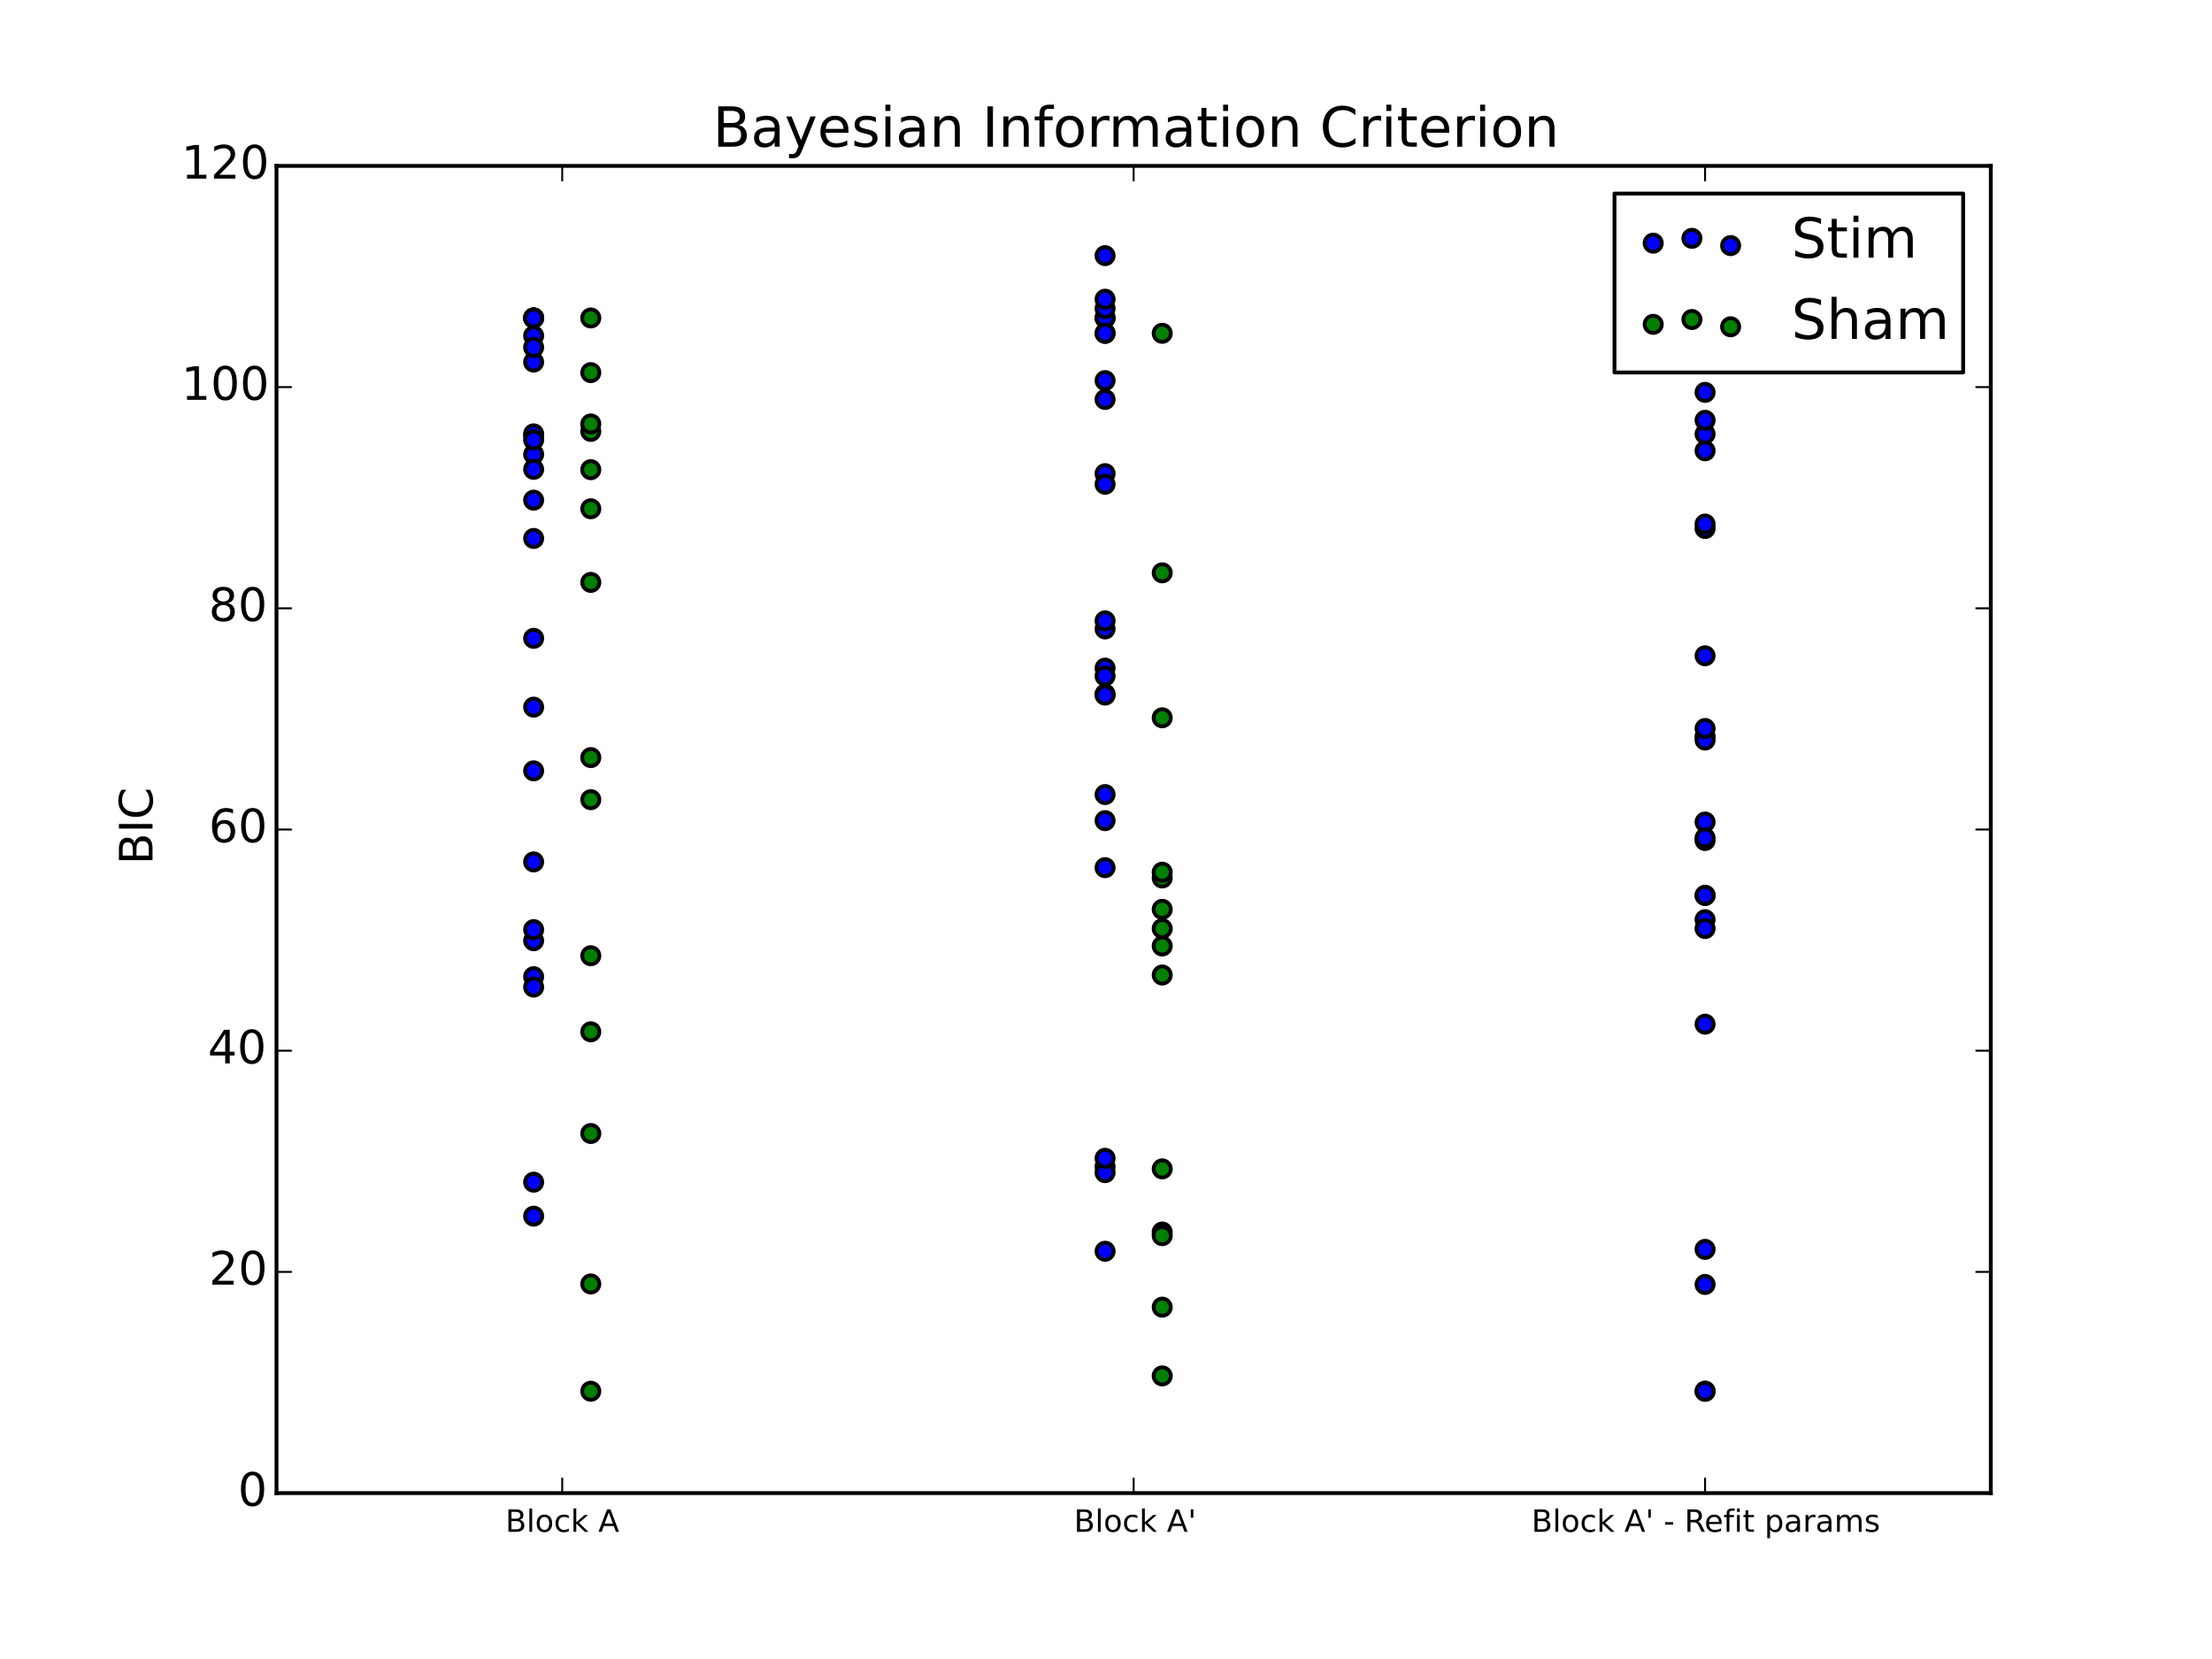 <?xml version="1.0" encoding="utf-8" standalone="no"?>
<!DOCTYPE svg PUBLIC "-//W3C//DTD SVG 1.1//EN"
  "http://www.w3.org/Graphics/SVG/1.1/DTD/svg11.dtd">
<!-- Created with matplotlib (http://matplotlib.org/) -->
<svg height="432pt" version="1.1" viewBox="0 0 576 432" width="576pt" xmlns="http://www.w3.org/2000/svg" xmlns:xlink="http://www.w3.org/1999/xlink">
 <defs>
  <style type="text/css">
*{stroke-linecap:butt;stroke-linejoin:round;}
  </style>
 </defs>
 <g id="figure_1">
  <g id="patch_1">
   <path d="
M0 432
L576 432
L576 0
L0 0
z
" style="fill:#ffffff;"/>
  </g>
  <g id="axes_1">
   <g id="patch_2">
    <path d="
M72 388.8
L518.4 388.8
L518.4 43.2
L72 43.2
z
" style="fill:#ffffff;"/>
   </g>
   <g id="PathCollection_1">
    <defs>
     <path d="
M0 2.236
C0.593 2.236 1.162 2 1.581 1.581
C2 1.162 2.236 0.593 2.236 0
C2.236 -0.593 2 -1.162 1.581 -1.581
C1.162 -2 0.593 -2.236 0 -2.236
C-0.593 -2.236 -1.162 -2 -1.581 -1.581
C-2 -1.162 -2.236 -0.593 -2.236 0
C-2.236 0.593 -2 1.162 -1.581 1.581
C-1.162 2 -0.593 2.236 0 2.236
z
" id="m892ea4c8d5" style="stroke:#000000;"/>
    </defs>
    <g clip-path="url(#p7ff5b81e1d)">
     <use style="fill:#0000ff;stroke:#000000;" x="138.96" xlink:href="#m892ea4c8d5" y="244.959"/>
     <use style="fill:#0000ff;stroke:#000000;" x="138.96" xlink:href="#m892ea4c8d5" y="307.834"/>
     <use style="fill:#0000ff;stroke:#000000;" x="138.96" xlink:href="#m892ea4c8d5" y="254.328"/>
     <use style="fill:#0000ff;stroke:#000000;" x="138.96" xlink:href="#m892ea4c8d5" y="113.391"/>
     <use style="fill:#0000ff;stroke:#000000;" x="138.96" xlink:href="#m892ea4c8d5" y="257.032"/>
     <use style="fill:#0000ff;stroke:#000000;" x="138.96" xlink:href="#m892ea4c8d5" y="200.725"/>
     <use style="fill:#0000ff;stroke:#000000;" x="138.96" xlink:href="#m892ea4c8d5" y="112.977"/>
     <use style="fill:#0000ff;stroke:#000000;" x="138.96" xlink:href="#m892ea4c8d5" y="82.797"/>
     <use style="fill:#0000ff;stroke:#000000;" x="138.96" xlink:href="#m892ea4c8d5" y="82.797"/>
     <use style="fill:#0000ff;stroke:#000000;" x="138.96" xlink:href="#m892ea4c8d5" y="82.797"/>
     <use style="fill:#0000ff;stroke:#000000;" x="138.96" xlink:href="#m892ea4c8d5" y="87.436"/>
     <use style="fill:#0000ff;stroke:#000000;" x="138.96" xlink:href="#m892ea4c8d5" y="94.278"/>
     <use style="fill:#0000ff;stroke:#000000;" x="138.96" xlink:href="#m892ea4c8d5" y="90.444"/>
     <use style="fill:#0000ff;stroke:#000000;" x="138.96" xlink:href="#m892ea4c8d5" y="166.222"/>
     <use style="fill:#0000ff;stroke:#000000;" x="138.96" xlink:href="#m892ea4c8d5" y="118.316"/>
     <use style="fill:#0000ff;stroke:#000000;" x="138.96" xlink:href="#m892ea4c8d5" y="130.24"/>
     <use style="fill:#0000ff;stroke:#000000;" x="138.96" xlink:href="#m892ea4c8d5" y="82.797"/>
     <use style="fill:#0000ff;stroke:#000000;" x="138.96" xlink:href="#m892ea4c8d5" y="242.072"/>
     <use style="fill:#0000ff;stroke:#000000;" x="138.96" xlink:href="#m892ea4c8d5" y="140.208"/>
     <use style="fill:#0000ff;stroke:#000000;" x="138.96" xlink:href="#m892ea4c8d5" y="184.139"/>
     <use style="fill:#0000ff;stroke:#000000;" x="138.96" xlink:href="#m892ea4c8d5" y="316.683"/>
     <use style="fill:#0000ff;stroke:#000000;" x="138.96" xlink:href="#m892ea4c8d5" y="122.217"/>
     <use style="fill:#0000ff;stroke:#000000;" x="138.96" xlink:href="#m892ea4c8d5" y="224.44"/>
     <use style="fill:#0000ff;stroke:#000000;" x="138.96" xlink:href="#m892ea4c8d5" y="114.565"/>
    </g>
   </g>
   <g id="PathCollection_2">
    <defs>
     <path d="
M0 2.236
C0.593 2.236 1.162 2 1.581 1.581
C2 1.162 2.236 0.593 2.236 0
C2.236 -0.593 2 -1.162 1.581 -1.581
C1.162 -2 0.593 -2.236 0 -2.236
C-0.593 -2.236 -1.162 -2 -1.581 -1.581
C-2 -1.162 -2.236 -0.593 -2.236 0
C-2.236 0.593 -2 1.162 -1.581 1.581
C-1.162 2 -0.593 2.236 0 2.236
z
" id="mca55ae7786" style="stroke:#000000;"/>
    </defs>
    <g clip-path="url(#p7ff5b81e1d)">
     <use style="fill:#008000;stroke:#000000;" x="153.84" xlink:href="#mca55ae7786" y="248.865"/>
     <use style="fill:#008000;stroke:#000000;" x="153.84" xlink:href="#mca55ae7786" y="122.302"/>
     <use style="fill:#008000;stroke:#000000;" x="153.84" xlink:href="#mca55ae7786" y="295.163"/>
     <use style="fill:#008000;stroke:#000000;" x="153.84" xlink:href="#mca55ae7786" y="82.797"/>
     <use style="fill:#008000;stroke:#000000;" x="153.84" xlink:href="#mca55ae7786" y="362.274"/>
     <use style="fill:#008000;stroke:#000000;" x="153.84" xlink:href="#mca55ae7786" y="268.683"/>
     <use style="fill:#008000;stroke:#000000;" x="153.84" xlink:href="#mca55ae7786" y="208.236"/>
     <use style="fill:#008000;stroke:#000000;" x="153.84" xlink:href="#mca55ae7786" y="112.336"/>
     <use style="fill:#008000;stroke:#000000;" x="153.84" xlink:href="#mca55ae7786" y="334.337"/>
     <use style="fill:#008000;stroke:#000000;" x="153.84" xlink:href="#mca55ae7786" y="97.027"/>
     <use style="fill:#008000;stroke:#000000;" x="153.84" xlink:href="#mca55ae7786" y="151.652"/>
     <use style="fill:#008000;stroke:#000000;" x="153.84" xlink:href="#mca55ae7786" y="132.482"/>
     <use style="fill:#008000;stroke:#000000;" x="153.84" xlink:href="#mca55ae7786" y="110.392"/>
     <use style="fill:#008000;stroke:#000000;" x="153.84" xlink:href="#mca55ae7786" y="197.275"/>
    </g>
   </g>
   <g id="PathCollection_3">
    <g clip-path="url(#p7ff5b81e1d)">
     <use style="fill:#0000ff;stroke:#000000;" x="287.76" xlink:href="#m892ea4c8d5" y="104.013"/>
     <use style="fill:#0000ff;stroke:#000000;" x="287.76" xlink:href="#m892ea4c8d5" y="213.691"/>
     <use style="fill:#0000ff;stroke:#000000;" x="287.76" xlink:href="#m892ea4c8d5" y="206.905"/>
     <use style="fill:#0000ff;stroke:#000000;" x="287.76" xlink:href="#m892ea4c8d5" y="66.564"/>
     <use style="fill:#0000ff;stroke:#000000;" x="287.76" xlink:href="#m892ea4c8d5" y="173.986"/>
     <use style="fill:#0000ff;stroke:#000000;" x="287.76" xlink:href="#m892ea4c8d5" y="325.825"/>
     <use style="fill:#0000ff;stroke:#000000;" x="287.76" xlink:href="#m892ea4c8d5" y="180.727"/>
     <use style="fill:#0000ff;stroke:#000000;" x="287.76" xlink:href="#m892ea4c8d5" y="82.797"/>
     <use style="fill:#0000ff;stroke:#000000;" x="287.76" xlink:href="#m892ea4c8d5" y="82.797"/>
     <use style="fill:#0000ff;stroke:#000000;" x="287.76" xlink:href="#m892ea4c8d5" y="86.79"/>
     <use style="fill:#0000ff;stroke:#000000;" x="287.76" xlink:href="#m892ea4c8d5" y="99.105"/>
     <use style="fill:#0000ff;stroke:#000000;" x="287.76" xlink:href="#m892ea4c8d5" y="123.335"/>
     <use style="fill:#0000ff;stroke:#000000;" x="287.76" xlink:href="#m892ea4c8d5" y="80.336"/>
     <use style="fill:#0000ff;stroke:#000000;" x="287.76" xlink:href="#m892ea4c8d5" y="180.999"/>
     <use style="fill:#0000ff;stroke:#000000;" x="287.76" xlink:href="#m892ea4c8d5" y="176.031"/>
     <use style="fill:#0000ff;stroke:#000000;" x="287.76" xlink:href="#m892ea4c8d5" y="163.773"/>
     <use style="fill:#0000ff;stroke:#000000;" x="287.76" xlink:href="#m892ea4c8d5" y="86.79"/>
     <use style="fill:#0000ff;stroke:#000000;" x="287.76" xlink:href="#m892ea4c8d5" y="77.919"/>
     <use style="fill:#0000ff;stroke:#000000;" x="287.76" xlink:href="#m892ea4c8d5" y="303.784"/>
     <use style="fill:#0000ff;stroke:#000000;" x="287.76" xlink:href="#m892ea4c8d5" y="305.351"/>
     <use style="fill:#0000ff;stroke:#000000;" x="287.76" xlink:href="#m892ea4c8d5" y="126.102"/>
     <use style="fill:#0000ff;stroke:#000000;" x="287.76" xlink:href="#m892ea4c8d5" y="225.938"/>
     <use style="fill:#0000ff;stroke:#000000;" x="287.76" xlink:href="#m892ea4c8d5" y="301.622"/>
     <use style="fill:#0000ff;stroke:#000000;" x="287.76" xlink:href="#m892ea4c8d5" y="161.668"/>
    </g>
   </g>
   <g id="PathCollection_4">
    <g clip-path="url(#p7ff5b81e1d)">
     <use style="fill:#008000;stroke:#000000;" x="302.64" xlink:href="#mca55ae7786" y="320.815"/>
     <use style="fill:#008000;stroke:#000000;" x="302.64" xlink:href="#mca55ae7786" y="246.329"/>
     <use style="fill:#008000;stroke:#000000;" x="302.64" xlink:href="#mca55ae7786" y="236.788"/>
     <use style="fill:#008000;stroke:#000000;" x="302.64" xlink:href="#mca55ae7786" y="86.79"/>
     <use style="fill:#008000;stroke:#000000;" x="302.64" xlink:href="#mca55ae7786" y="358.282"/>
     <use style="fill:#008000;stroke:#000000;" x="302.64" xlink:href="#mca55ae7786" y="321.76"/>
     <use style="fill:#008000;stroke:#000000;" x="302.64" xlink:href="#mca55ae7786" y="253.89"/>
     <use style="fill:#008000;stroke:#000000;" x="302.64" xlink:href="#mca55ae7786" y="228.625"/>
     <use style="fill:#008000;stroke:#000000;" x="302.64" xlink:href="#mca55ae7786" y="340.381"/>
     <use style="fill:#008000;stroke:#000000;" x="302.64" xlink:href="#mca55ae7786" y="186.911"/>
     <use style="fill:#008000;stroke:#000000;" x="302.64" xlink:href="#mca55ae7786" y="241.812"/>
     <use style="fill:#008000;stroke:#000000;" x="302.64" xlink:href="#mca55ae7786" y="149.165"/>
     <use style="fill:#008000;stroke:#000000;" x="302.64" xlink:href="#mca55ae7786" y="227.123"/>
     <use style="fill:#008000;stroke:#000000;" x="302.64" xlink:href="#mca55ae7786" y="304.375"/>
    </g>
   </g>
   <g id="PathCollection_5">
    <g clip-path="url(#p7ff5b81e1d)">
     <use style="fill:#0000ff;stroke:#000000;" x="444.0" xlink:href="#m892ea4c8d5" y="117.384"/>
     <use style="fill:#0000ff;stroke:#000000;" x="444.0" xlink:href="#m892ea4c8d5" y="233.189"/>
     <use style="fill:#0000ff;stroke:#000000;" x="444.0" xlink:href="#m892ea4c8d5" y="239.485"/>
     <use style="fill:#0000ff;stroke:#000000;" x="444.0" xlink:href="#m892ea4c8d5" y="86.936"/>
     <use style="fill:#0000ff;stroke:#000000;" x="444.0" xlink:href="#m892ea4c8d5" y="214.056"/>
     <use style="fill:#0000ff;stroke:#000000;" x="444.0" xlink:href="#m892ea4c8d5" y="362.274"/>
     <use style="fill:#0000ff;stroke:#000000;" x="444.0" xlink:href="#m892ea4c8d5" y="191.755"/>
     <use style="fill:#0000ff;stroke:#000000;" x="444.0" xlink:href="#m892ea4c8d5" y="113.013"/>
     <use style="fill:#0000ff;stroke:#000000;" x="444.0" xlink:href="#m892ea4c8d5" y="218.865"/>
     <use style="fill:#0000ff;stroke:#000000;" x="444.0" xlink:href="#m892ea4c8d5" y="82.263"/>
     <use style="fill:#0000ff;stroke:#000000;" x="444.0" xlink:href="#m892ea4c8d5" y="137.622"/>
     <use style="fill:#0000ff;stroke:#000000;" x="444.0" xlink:href="#m892ea4c8d5" y="136.471"/>
     <use style="fill:#0000ff;stroke:#000000;" x="444.0" xlink:href="#m892ea4c8d5" y="102.174"/>
     <use style="fill:#0000ff;stroke:#000000;" x="444.0" xlink:href="#m892ea4c8d5" y="192.711"/>
     <use style="fill:#0000ff;stroke:#000000;" x="444.0" xlink:href="#m892ea4c8d5" y="218.199"/>
     <use style="fill:#0000ff;stroke:#000000;" x="444.0" xlink:href="#m892ea4c8d5" y="233.133"/>
     <use style="fill:#0000ff;stroke:#000000;" x="444.0" xlink:href="#m892ea4c8d5" y="109.448"/>
     <use style="fill:#0000ff;stroke:#000000;" x="444.0" xlink:href="#m892ea4c8d5" y="189.701"/>
     <use style="fill:#0000ff;stroke:#000000;" x="444.0" xlink:href="#m892ea4c8d5" y="334.475"/>
     <use style="fill:#0000ff;stroke:#000000;" x="444.0" xlink:href="#m892ea4c8d5" y="362.274"/>
     <use style="fill:#0000ff;stroke:#000000;" x="444.0" xlink:href="#m892ea4c8d5" y="241.782"/>
     <use style="fill:#0000ff;stroke:#000000;" x="444.0" xlink:href="#m892ea4c8d5" y="266.691"/>
     <use style="fill:#0000ff;stroke:#000000;" x="444.0" xlink:href="#m892ea4c8d5" y="325.334"/>
     <use style="fill:#0000ff;stroke:#000000;" x="444.0" xlink:href="#m892ea4c8d5" y="170.768"/>
    </g>
   </g>
   <g id="patch_3">
    <path d="
M72 43.2
L518.4 43.2" style="fill:none;stroke:#000000;stroke-linecap:square;stroke-linejoin:miter;"/>
   </g>
   <g id="patch_4">
    <path d="
M518.4 388.8
L518.4 43.2" style="fill:none;stroke:#000000;stroke-linecap:square;stroke-linejoin:miter;"/>
   </g>
   <g id="patch_5">
    <path d="
M72 388.8
L518.4 388.8" style="fill:none;stroke:#000000;stroke-linecap:square;stroke-linejoin:miter;"/>
   </g>
   <g id="patch_6">
    <path d="
M72 388.8
L72 43.2" style="fill:none;stroke:#000000;stroke-linecap:square;stroke-linejoin:miter;"/>
   </g>
   <g id="matplotlib.axis_1">
    <g id="xtick_1">
     <g id="line2d_1">
      <defs>
       <path d="
M0 0
L0 -4" id="m93b0483c22" style="stroke:#000000;stroke-width:0.5;"/>
      </defs>
      <g>
       <use style="stroke:#000000;stroke-width:0.5;" x="146.4" xlink:href="#m93b0483c22" y="388.8"/>
      </g>
     </g>
     <g id="line2d_2">
      <defs>
       <path d="
M0 0
L0 4" id="m741efc42ff" style="stroke:#000000;stroke-width:0.5;"/>
      </defs>
      <g>
       <use style="stroke:#000000;stroke-width:0.5;" x="146.4" xlink:href="#m741efc42ff" y="43.2"/>
      </g>
     </g>
     <g id="text_1">
      <!-- Block A -->
      <defs>
       <path id="BitstreamVeraSans-Roman-20"/>
       <path d="
M30.609 48.391
Q23.391 48.391 19.188 42.75
Q14.984 37.109 14.984 27.297
Q14.984 17.484 19.156 11.844
Q23.344 6.203 30.609 6.203
Q37.797 6.203 41.984 11.859
Q46.188 17.531 46.188 27.297
Q46.188 37.016 41.984 42.703
Q37.797 48.391 30.609 48.391
M30.609 56
Q42.328 56 49.016 48.375
Q55.719 40.766 55.719 27.297
Q55.719 13.875 49.016 6.219
Q42.328 -1.422 30.609 -1.422
Q18.844 -1.422 12.172 6.219
Q5.516 13.875 5.516 27.297
Q5.516 40.766 12.172 48.375
Q18.844 56 30.609 56" id="BitstreamVeraSans-Roman-6f"/>
       <path d="
M9.422 75.984
L18.406 75.984
L18.406 0
L9.422 0
z
" id="BitstreamVeraSans-Roman-6c"/>
       <path d="
M9.078 75.984
L18.109 75.984
L18.109 31.109
L44.922 54.688
L56.391 54.688
L27.391 29.109
L57.625 0
L45.906 0
L18.109 26.703
L18.109 0
L9.078 0
z
" id="BitstreamVeraSans-Roman-6b"/>
       <path d="
M19.672 34.812
L19.672 8.109
L35.5 8.109
Q43.453 8.109 47.281 11.406
Q51.125 14.703 51.125 21.484
Q51.125 28.328 47.281 31.562
Q43.453 34.812 35.5 34.812
z

M19.672 64.797
L19.672 42.828
L34.281 42.828
Q41.5 42.828 45.031 45.531
Q48.578 48.25 48.578 53.812
Q48.578 59.328 45.031 62.062
Q41.5 64.797 34.281 64.797
z

M9.812 72.906
L35.016 72.906
Q46.297 72.906 52.391 68.219
Q58.5 63.531 58.5 54.891
Q58.5 48.188 55.375 44.234
Q52.25 40.281 46.188 39.312
Q53.469 37.75 57.5 32.781
Q61.531 27.828 61.531 20.406
Q61.531 10.641 54.891 5.312
Q48.25 0 35.984 0
L9.812 0
z
" id="BitstreamVeraSans-Roman-42"/>
       <path d="
M34.188 63.188
L20.797 26.906
L47.609 26.906
z

M28.609 72.906
L39.797 72.906
L67.578 0
L57.328 0
L50.688 18.703
L17.828 18.703
L11.188 0
L0.781 0
z
" id="BitstreamVeraSans-Roman-41"/>
       <path d="
M48.781 52.594
L48.781 44.188
Q44.969 46.297 41.141 47.344
Q37.312 48.391 33.406 48.391
Q24.656 48.391 19.812 42.844
Q14.984 37.312 14.984 27.297
Q14.984 17.281 19.812 11.734
Q24.656 6.203 33.406 6.203
Q37.312 6.203 41.141 7.25
Q44.969 8.297 48.781 10.406
L48.781 2.094
Q45.016 0.344 40.984 -0.531
Q36.969 -1.422 32.422 -1.422
Q20.062 -1.422 12.781 6.344
Q5.516 14.109 5.516 27.297
Q5.516 40.672 12.859 48.328
Q20.219 56 33.016 56
Q37.156 56 41.109 55.141
Q45.062 54.297 48.781 52.594" id="BitstreamVeraSans-Roman-63"/>
      </defs>
      <g transform="translate(131.607 398.879)scale(0.08 -0.08)">
       <use xlink:href="#BitstreamVeraSans-Roman-42"/>
       <use x="68.604" xlink:href="#BitstreamVeraSans-Roman-6c"/>
       <use x="96.387" xlink:href="#BitstreamVeraSans-Roman-6f"/>
       <use x="157.568" xlink:href="#BitstreamVeraSans-Roman-63"/>
       <use x="212.549" xlink:href="#BitstreamVeraSans-Roman-6b"/>
       <use x="270.459" xlink:href="#BitstreamVeraSans-Roman-20"/>
       <use x="302.246" xlink:href="#BitstreamVeraSans-Roman-41"/>
      </g>
     </g>
    </g>
    <g id="xtick_2">
     <g id="line2d_3">
      <g>
       <use style="stroke:#000000;stroke-width:0.5;" x="295.2" xlink:href="#m93b0483c22" y="388.8"/>
      </g>
     </g>
     <g id="line2d_4">
      <g>
       <use style="stroke:#000000;stroke-width:0.5;" x="295.2" xlink:href="#m741efc42ff" y="43.2"/>
      </g>
     </g>
     <g id="text_2">
      <!-- Block A' -->
      <defs>
       <path d="
M17.922 72.906
L17.922 45.797
L9.625 45.797
L9.625 72.906
z
" id="BitstreamVeraSans-Roman-27"/>
      </defs>
      <g transform="translate(279.657 398.879)scale(0.08 -0.08)">
       <use xlink:href="#BitstreamVeraSans-Roman-42"/>
       <use x="68.604" xlink:href="#BitstreamVeraSans-Roman-6c"/>
       <use x="96.387" xlink:href="#BitstreamVeraSans-Roman-6f"/>
       <use x="157.568" xlink:href="#BitstreamVeraSans-Roman-63"/>
       <use x="212.549" xlink:href="#BitstreamVeraSans-Roman-6b"/>
       <use x="270.459" xlink:href="#BitstreamVeraSans-Roman-20"/>
       <use x="302.246" xlink:href="#BitstreamVeraSans-Roman-41"/>
       <use x="370.654" xlink:href="#BitstreamVeraSans-Roman-27"/>
      </g>
     </g>
    </g>
    <g id="xtick_3">
     <g id="line2d_5">
      <g>
       <use style="stroke:#000000;stroke-width:0.5;" x="444.0" xlink:href="#m93b0483c22" y="388.8"/>
      </g>
     </g>
     <g id="line2d_6">
      <g>
       <use style="stroke:#000000;stroke-width:0.5;" x="444.0" xlink:href="#m741efc42ff" y="43.2"/>
      </g>
     </g>
     <g id="text_3">
      <!-- Block A' - Refit params -->
      <defs>
       <path d="
M41.109 46.297
Q39.594 47.172 37.812 47.578
Q36.031 48 33.891 48
Q26.266 48 22.188 43.047
Q18.109 38.094 18.109 28.812
L18.109 0
L9.078 0
L9.078 54.688
L18.109 54.688
L18.109 46.188
Q20.953 51.172 25.484 53.578
Q30.031 56 36.531 56
Q37.453 56 38.578 55.875
Q39.703 55.766 41.062 55.516
z
" id="BitstreamVeraSans-Roman-72"/>
       <path d="
M44.391 34.188
Q47.562 33.109 50.562 29.594
Q53.562 26.078 56.594 19.922
L66.609 0
L56 0
L46.688 18.703
Q43.062 26.031 39.672 28.422
Q36.281 30.812 30.422 30.812
L19.672 30.812
L19.672 0
L9.812 0
L9.812 72.906
L32.078 72.906
Q44.578 72.906 50.734 67.672
Q56.891 62.453 56.891 51.906
Q56.891 45.016 53.688 40.469
Q50.484 35.938 44.391 34.188
M19.672 64.797
L19.672 38.922
L32.078 38.922
Q39.203 38.922 42.844 42.219
Q46.484 45.516 46.484 51.906
Q46.484 58.297 42.844 61.547
Q39.203 64.797 32.078 64.797
z
" id="BitstreamVeraSans-Roman-52"/>
       <path d="
M9.422 54.688
L18.406 54.688
L18.406 0
L9.422 0
z

M9.422 75.984
L18.406 75.984
L18.406 64.594
L9.422 64.594
z
" id="BitstreamVeraSans-Roman-69"/>
       <path d="
M4.891 31.391
L31.203 31.391
L31.203 23.391
L4.891 23.391
z
" id="BitstreamVeraSans-Roman-2d"/>
       <path d="
M52 44.188
Q55.375 50.25 60.062 53.125
Q64.75 56 71.094 56
Q79.641 56 84.281 50.016
Q88.922 44.047 88.922 33.016
L88.922 0
L79.891 0
L79.891 32.719
Q79.891 40.578 77.094 44.375
Q74.312 48.188 68.609 48.188
Q61.625 48.188 57.562 43.547
Q53.516 38.922 53.516 30.906
L53.516 0
L44.484 0
L44.484 32.719
Q44.484 40.625 41.703 44.406
Q38.922 48.188 33.109 48.188
Q26.219 48.188 22.156 43.531
Q18.109 38.875 18.109 30.906
L18.109 0
L9.078 0
L9.078 54.688
L18.109 54.688
L18.109 46.188
Q21.188 51.219 25.484 53.609
Q29.781 56 35.688 56
Q41.656 56 45.828 52.969
Q50 49.953 52 44.188" id="BitstreamVeraSans-Roman-6d"/>
       <path d="
M56.203 29.594
L56.203 25.203
L14.891 25.203
Q15.484 15.922 20.484 11.062
Q25.484 6.203 34.422 6.203
Q39.594 6.203 44.453 7.469
Q49.312 8.734 54.109 11.281
L54.109 2.781
Q49.266 0.734 44.188 -0.344
Q39.109 -1.422 33.891 -1.422
Q20.797 -1.422 13.156 6.188
Q5.516 13.812 5.516 26.812
Q5.516 40.234 12.766 48.109
Q20.016 56 32.328 56
Q43.359 56 49.781 48.891
Q56.203 41.797 56.203 29.594
M47.219 32.234
Q47.125 39.594 43.094 43.984
Q39.062 48.391 32.422 48.391
Q24.906 48.391 20.391 44.141
Q15.875 39.891 15.188 32.172
z
" id="BitstreamVeraSans-Roman-65"/>
       <path d="
M18.312 70.219
L18.312 54.688
L36.812 54.688
L36.812 47.703
L18.312 47.703
L18.312 18.016
Q18.312 11.328 20.141 9.422
Q21.969 7.516 27.594 7.516
L36.812 7.516
L36.812 0
L27.594 0
Q17.188 0 13.234 3.875
Q9.281 7.766 9.281 18.016
L9.281 47.703
L2.688 47.703
L2.688 54.688
L9.281 54.688
L9.281 70.219
z
" id="BitstreamVeraSans-Roman-74"/>
       <path d="
M37.109 75.984
L37.109 68.5
L28.516 68.5
Q23.688 68.5 21.797 66.547
Q19.922 64.594 19.922 59.516
L19.922 54.688
L34.719 54.688
L34.719 47.703
L19.922 47.703
L19.922 0
L10.891 0
L10.891 47.703
L2.297 47.703
L2.297 54.688
L10.891 54.688
L10.891 58.5
Q10.891 67.625 15.141 71.797
Q19.391 75.984 28.609 75.984
z
" id="BitstreamVeraSans-Roman-66"/>
       <path d="
M34.281 27.484
Q23.391 27.484 19.188 25
Q14.984 22.516 14.984 16.5
Q14.984 11.719 18.141 8.906
Q21.297 6.109 26.703 6.109
Q34.188 6.109 38.703 11.406
Q43.219 16.703 43.219 25.484
L43.219 27.484
z

M52.203 31.203
L52.203 0
L43.219 0
L43.219 8.297
Q40.141 3.328 35.547 0.953
Q30.953 -1.422 24.312 -1.422
Q15.922 -1.422 10.953 3.297
Q6 8.016 6 15.922
Q6 25.141 12.172 29.828
Q18.359 34.516 30.609 34.516
L43.219 34.516
L43.219 35.406
Q43.219 41.609 39.141 45
Q35.062 48.391 27.688 48.391
Q23 48.391 18.547 47.266
Q14.109 46.141 10.016 43.891
L10.016 52.203
Q14.938 54.109 19.578 55.047
Q24.219 56 28.609 56
Q40.484 56 46.344 49.844
Q52.203 43.703 52.203 31.203" id="BitstreamVeraSans-Roman-61"/>
       <path d="
M44.281 53.078
L44.281 44.578
Q40.484 46.531 36.375 47.5
Q32.281 48.484 27.875 48.484
Q21.188 48.484 17.844 46.438
Q14.5 44.391 14.5 40.281
Q14.5 37.156 16.891 35.375
Q19.281 33.594 26.516 31.984
L29.594 31.297
Q39.156 29.25 43.188 25.516
Q47.219 21.781 47.219 15.094
Q47.219 7.469 41.188 3.016
Q35.156 -1.422 24.609 -1.422
Q20.219 -1.422 15.453 -0.562
Q10.688 0.297 5.422 2
L5.422 11.281
Q10.406 8.688 15.234 7.391
Q20.062 6.109 24.812 6.109
Q31.156 6.109 34.562 8.281
Q37.984 10.453 37.984 14.406
Q37.984 18.062 35.516 20.016
Q33.062 21.969 24.703 23.781
L21.578 24.516
Q13.234 26.266 9.516 29.906
Q5.812 33.547 5.812 39.891
Q5.812 47.609 11.281 51.797
Q16.75 56 26.812 56
Q31.781 56 36.172 55.266
Q40.578 54.547 44.281 53.078" id="BitstreamVeraSans-Roman-73"/>
       <path d="
M18.109 8.203
L18.109 -20.797
L9.078 -20.797
L9.078 54.688
L18.109 54.688
L18.109 46.391
Q20.953 51.266 25.266 53.625
Q29.594 56 35.594 56
Q45.562 56 51.781 48.094
Q58.016 40.188 58.016 27.297
Q58.016 14.406 51.781 6.484
Q45.562 -1.422 35.594 -1.422
Q29.594 -1.422 25.266 0.953
Q20.953 3.328 18.109 8.203
M48.688 27.297
Q48.688 37.203 44.609 42.844
Q40.531 48.484 33.406 48.484
Q26.266 48.484 22.188 42.844
Q18.109 37.203 18.109 27.297
Q18.109 17.391 22.188 11.75
Q26.266 6.109 33.406 6.109
Q40.531 6.109 44.609 11.75
Q48.688 17.391 48.688 27.297" id="BitstreamVeraSans-Roman-70"/>
      </defs>
      <g transform="translate(398.798 398.879)scale(0.08 -0.08)">
       <use xlink:href="#BitstreamVeraSans-Roman-42"/>
       <use x="68.604" xlink:href="#BitstreamVeraSans-Roman-6c"/>
       <use x="96.387" xlink:href="#BitstreamVeraSans-Roman-6f"/>
       <use x="157.568" xlink:href="#BitstreamVeraSans-Roman-63"/>
       <use x="212.549" xlink:href="#BitstreamVeraSans-Roman-6b"/>
       <use x="270.459" xlink:href="#BitstreamVeraSans-Roman-20"/>
       <use x="302.246" xlink:href="#BitstreamVeraSans-Roman-41"/>
       <use x="370.654" xlink:href="#BitstreamVeraSans-Roman-27"/>
       <use x="398.145" xlink:href="#BitstreamVeraSans-Roman-20"/>
       <use x="429.932" xlink:href="#BitstreamVeraSans-Roman-2d"/>
       <use x="466.016" xlink:href="#BitstreamVeraSans-Roman-20"/>
       <use x="497.803" xlink:href="#BitstreamVeraSans-Roman-52"/>
       <use x="562.785" xlink:href="#BitstreamVeraSans-Roman-65"/>
       <use x="624.309" xlink:href="#BitstreamVeraSans-Roman-66"/>
       <use x="659.514" xlink:href="#BitstreamVeraSans-Roman-69"/>
       <use x="687.297" xlink:href="#BitstreamVeraSans-Roman-74"/>
       <use x="726.506" xlink:href="#BitstreamVeraSans-Roman-20"/>
       <use x="758.293" xlink:href="#BitstreamVeraSans-Roman-70"/>
       <use x="821.77" xlink:href="#BitstreamVeraSans-Roman-61"/>
       <use x="883.049" xlink:href="#BitstreamVeraSans-Roman-72"/>
       <use x="924.162" xlink:href="#BitstreamVeraSans-Roman-61"/>
       <use x="985.441" xlink:href="#BitstreamVeraSans-Roman-6d"/>
       <use x="1082.854" xlink:href="#BitstreamVeraSans-Roman-73"/>
      </g>
     </g>
    </g>
   </g>
   <g id="matplotlib.axis_2">
    <g id="ytick_1">
     <g id="line2d_7">
      <defs>
       <path d="
M0 0
L4 0" id="m728421d6d4" style="stroke:#000000;stroke-width:0.5;"/>
      </defs>
      <g>
       <use style="stroke:#000000;stroke-width:0.5;" x="72.0" xlink:href="#m728421d6d4" y="388.8"/>
      </g>
     </g>
     <g id="line2d_8">
      <defs>
       <path d="
M0 0
L-4 0" id="mcb0005524f" style="stroke:#000000;stroke-width:0.5;"/>
      </defs>
      <g>
       <use style="stroke:#000000;stroke-width:0.5;" x="518.4" xlink:href="#mcb0005524f" y="388.8"/>
      </g>
     </g>
     <g id="text_4">
      <!-- 0 -->
      <defs>
       <path d="
M31.781 66.406
Q24.172 66.406 20.328 58.906
Q16.5 51.422 16.5 36.375
Q16.5 21.391 20.328 13.891
Q24.172 6.391 31.781 6.391
Q39.453 6.391 43.281 13.891
Q47.125 21.391 47.125 36.375
Q47.125 51.422 43.281 58.906
Q39.453 66.406 31.781 66.406
M31.781 74.219
Q44.047 74.219 50.516 64.516
Q56.984 54.828 56.984 36.375
Q56.984 17.969 50.516 8.266
Q44.047 -1.422 31.781 -1.422
Q19.531 -1.422 13.062 8.266
Q6.594 17.969 6.594 36.375
Q6.594 54.828 13.062 64.516
Q19.531 74.219 31.781 74.219" id="BitstreamVeraSans-Roman-30"/>
      </defs>
      <g transform="translate(61.953 392.111)scale(0.12 -0.12)">
       <use xlink:href="#BitstreamVeraSans-Roman-30"/>
      </g>
     </g>
    </g>
    <g id="ytick_2">
     <g id="line2d_9">
      <g>
       <use style="stroke:#000000;stroke-width:0.5;" x="72.0" xlink:href="#m728421d6d4" y="331.2"/>
      </g>
     </g>
     <g id="line2d_10">
      <g>
       <use style="stroke:#000000;stroke-width:0.5;" x="518.4" xlink:href="#mcb0005524f" y="331.2"/>
      </g>
     </g>
     <g id="text_5">
      <!-- 20 -->
      <defs>
       <path d="
M19.188 8.297
L53.609 8.297
L53.609 0
L7.328 0
L7.328 8.297
Q12.938 14.109 22.625 23.891
Q32.328 33.688 34.812 36.531
Q39.547 41.844 41.422 45.531
Q43.312 49.219 43.312 52.781
Q43.312 58.594 39.234 62.25
Q35.156 65.922 28.609 65.922
Q23.969 65.922 18.812 64.312
Q13.672 62.703 7.812 59.422
L7.812 69.391
Q13.766 71.781 18.938 73
Q24.125 74.219 28.422 74.219
Q39.75 74.219 46.484 68.547
Q53.219 62.891 53.219 53.422
Q53.219 48.922 51.531 44.891
Q49.859 40.875 45.406 35.406
Q44.188 33.984 37.641 27.219
Q31.109 20.453 19.188 8.297" id="BitstreamVeraSans-Roman-32"/>
      </defs>
      <g transform="translate(54.406 334.511)scale(0.12 -0.12)">
       <use xlink:href="#BitstreamVeraSans-Roman-32"/>
       <use x="63.623" xlink:href="#BitstreamVeraSans-Roman-30"/>
      </g>
     </g>
    </g>
    <g id="ytick_3">
     <g id="line2d_11">
      <g>
       <use style="stroke:#000000;stroke-width:0.5;" x="72.0" xlink:href="#m728421d6d4" y="273.6"/>
      </g>
     </g>
     <g id="line2d_12">
      <g>
       <use style="stroke:#000000;stroke-width:0.5;" x="518.4" xlink:href="#mcb0005524f" y="273.6"/>
      </g>
     </g>
     <g id="text_6">
      <!-- 40 -->
      <defs>
       <path d="
M37.797 64.312
L12.891 25.391
L37.797 25.391
z

M35.203 72.906
L47.609 72.906
L47.609 25.391
L58.016 25.391
L58.016 17.188
L47.609 17.188
L47.609 0
L37.797 0
L37.797 17.188
L4.891 17.188
L4.891 26.703
z
" id="BitstreamVeraSans-Roman-34"/>
      </defs>
      <g transform="translate(54.114 276.911)scale(0.12 -0.12)">
       <use xlink:href="#BitstreamVeraSans-Roman-34"/>
       <use x="63.623" xlink:href="#BitstreamVeraSans-Roman-30"/>
      </g>
     </g>
    </g>
    <g id="ytick_4">
     <g id="line2d_13">
      <g>
       <use style="stroke:#000000;stroke-width:0.5;" x="72.0" xlink:href="#m728421d6d4" y="216.0"/>
      </g>
     </g>
     <g id="line2d_14">
      <g>
       <use style="stroke:#000000;stroke-width:0.5;" x="518.4" xlink:href="#mcb0005524f" y="216.0"/>
      </g>
     </g>
     <g id="text_7">
      <!-- 60 -->
      <defs>
       <path d="
M33.016 40.375
Q26.375 40.375 22.484 35.828
Q18.609 31.297 18.609 23.391
Q18.609 15.531 22.484 10.953
Q26.375 6.391 33.016 6.391
Q39.656 6.391 43.531 10.953
Q47.406 15.531 47.406 23.391
Q47.406 31.297 43.531 35.828
Q39.656 40.375 33.016 40.375
M52.594 71.297
L52.594 62.312
Q48.875 64.062 45.094 64.984
Q41.312 65.922 37.594 65.922
Q27.828 65.922 22.672 59.328
Q17.531 52.734 16.797 39.406
Q19.672 43.656 24.016 45.922
Q28.375 48.188 33.594 48.188
Q44.578 48.188 50.953 41.516
Q57.328 34.859 57.328 23.391
Q57.328 12.156 50.688 5.359
Q44.047 -1.422 33.016 -1.422
Q20.359 -1.422 13.672 8.266
Q6.984 17.969 6.984 36.375
Q6.984 53.656 15.188 63.938
Q23.391 74.219 37.203 74.219
Q40.922 74.219 44.703 73.484
Q48.484 72.75 52.594 71.297" id="BitstreamVeraSans-Roman-36"/>
      </defs>
      <g transform="translate(54.365 219.311)scale(0.12 -0.12)">
       <use xlink:href="#BitstreamVeraSans-Roman-36"/>
       <use x="63.623" xlink:href="#BitstreamVeraSans-Roman-30"/>
      </g>
     </g>
    </g>
    <g id="ytick_5">
     <g id="line2d_15">
      <g>
       <use style="stroke:#000000;stroke-width:0.5;" x="72.0" xlink:href="#m728421d6d4" y="158.4"/>
      </g>
     </g>
     <g id="line2d_16">
      <g>
       <use style="stroke:#000000;stroke-width:0.5;" x="518.4" xlink:href="#mcb0005524f" y="158.4"/>
      </g>
     </g>
     <g id="text_8">
      <!-- 80 -->
      <defs>
       <path d="
M31.781 34.625
Q24.75 34.625 20.719 30.859
Q16.703 27.094 16.703 20.516
Q16.703 13.922 20.719 10.156
Q24.75 6.391 31.781 6.391
Q38.812 6.391 42.859 10.172
Q46.922 13.969 46.922 20.516
Q46.922 27.094 42.891 30.859
Q38.875 34.625 31.781 34.625
M21.922 38.812
Q15.578 40.375 12.031 44.719
Q8.5 49.078 8.5 55.328
Q8.5 64.062 14.719 69.141
Q20.953 74.219 31.781 74.219
Q42.672 74.219 48.875 69.141
Q55.078 64.062 55.078 55.328
Q55.078 49.078 51.531 44.719
Q48 40.375 41.703 38.812
Q48.828 37.156 52.797 32.312
Q56.781 27.484 56.781 20.516
Q56.781 9.906 50.312 4.234
Q43.844 -1.422 31.781 -1.422
Q19.734 -1.422 13.25 4.234
Q6.781 9.906 6.781 20.516
Q6.781 27.484 10.781 32.312
Q14.797 37.156 21.922 38.812
M18.312 54.391
Q18.312 48.734 21.844 45.562
Q25.391 42.391 31.781 42.391
Q38.141 42.391 41.719 45.562
Q45.312 48.734 45.312 54.391
Q45.312 60.062 41.719 63.234
Q38.141 66.406 31.781 66.406
Q25.391 66.406 21.844 63.234
Q18.312 60.062 18.312 54.391" id="BitstreamVeraSans-Roman-38"/>
      </defs>
      <g transform="translate(54.341 161.711)scale(0.12 -0.12)">
       <use xlink:href="#BitstreamVeraSans-Roman-38"/>
       <use x="63.623" xlink:href="#BitstreamVeraSans-Roman-30"/>
      </g>
     </g>
    </g>
    <g id="ytick_6">
     <g id="line2d_17">
      <g>
       <use style="stroke:#000000;stroke-width:0.5;" x="72.0" xlink:href="#m728421d6d4" y="100.8"/>
      </g>
     </g>
     <g id="line2d_18">
      <g>
       <use style="stroke:#000000;stroke-width:0.5;" x="518.4" xlink:href="#mcb0005524f" y="100.8"/>
      </g>
     </g>
     <g id="text_9">
      <!-- 100 -->
      <defs>
       <path d="
M12.406 8.297
L28.516 8.297
L28.516 63.922
L10.984 60.406
L10.984 69.391
L28.422 72.906
L38.281 72.906
L38.281 8.297
L54.391 8.297
L54.391 0
L12.406 0
z
" id="BitstreamVeraSans-Roman-31"/>
      </defs>
      <g transform="translate(47.21 104.111)scale(0.12 -0.12)">
       <use xlink:href="#BitstreamVeraSans-Roman-31"/>
       <use x="63.623" xlink:href="#BitstreamVeraSans-Roman-30"/>
       <use x="127.246" xlink:href="#BitstreamVeraSans-Roman-30"/>
      </g>
     </g>
    </g>
    <g id="ytick_7">
     <g id="line2d_19">
      <g>
       <use style="stroke:#000000;stroke-width:0.5;" x="72.0" xlink:href="#m728421d6d4" y="43.2"/>
      </g>
     </g>
     <g id="line2d_20">
      <g>
       <use style="stroke:#000000;stroke-width:0.5;" x="518.4" xlink:href="#mcb0005524f" y="43.2"/>
      </g>
     </g>
     <g id="text_10">
      <!-- 120 -->
      <g transform="translate(47.21 46.511)scale(0.12 -0.12)">
       <use xlink:href="#BitstreamVeraSans-Roman-31"/>
       <use x="63.623" xlink:href="#BitstreamVeraSans-Roman-32"/>
       <use x="127.246" xlink:href="#BitstreamVeraSans-Roman-30"/>
      </g>
     </g>
    </g>
    <g id="text_11">
     <!-- BIC -->
     <defs>
      <path d="
M64.406 67.281
L64.406 56.891
Q59.422 61.531 53.781 63.812
Q48.141 66.109 41.797 66.109
Q29.297 66.109 22.656 58.469
Q16.016 50.828 16.016 36.375
Q16.016 21.969 22.656 14.328
Q29.297 6.688 41.797 6.688
Q48.141 6.688 53.781 8.984
Q59.422 11.281 64.406 15.922
L64.406 5.609
Q59.234 2.094 53.438 0.328
Q47.656 -1.422 41.219 -1.422
Q24.656 -1.422 15.125 8.703
Q5.609 18.844 5.609 36.375
Q5.609 53.953 15.125 64.078
Q24.656 74.219 41.219 74.219
Q47.75 74.219 53.531 72.484
Q59.328 70.75 64.406 67.281" id="BitstreamVeraSans-Roman-43"/>
      <path d="
M9.812 72.906
L19.672 72.906
L19.672 0
L9.812 0
z
" id="BitstreamVeraSans-Roman-49"/>
     </defs>
     <g transform="translate(39.714 225.162)rotate(-90.0)scale(0.12 -0.12)">
      <use xlink:href="#BitstreamVeraSans-Roman-42"/>
      <use x="68.604" xlink:href="#BitstreamVeraSans-Roman-49"/>
      <use x="98.096" xlink:href="#BitstreamVeraSans-Roman-43"/>
     </g>
    </g>
   </g>
   <g id="text_12">
    <!-- Bayesian Information Criterion -->
    <defs>
     <path d="
M54.891 33.016
L54.891 0
L45.906 0
L45.906 32.719
Q45.906 40.484 42.875 44.328
Q39.844 48.188 33.797 48.188
Q26.516 48.188 22.312 43.547
Q18.109 38.922 18.109 30.906
L18.109 0
L9.078 0
L9.078 54.688
L18.109 54.688
L18.109 46.188
Q21.344 51.125 25.703 53.562
Q30.078 56 35.797 56
Q45.219 56 50.047 50.172
Q54.891 44.344 54.891 33.016" id="BitstreamVeraSans-Roman-6e"/>
     <path d="
M32.172 -5.078
Q28.375 -14.844 24.75 -17.812
Q21.141 -20.797 15.094 -20.797
L7.906 -20.797
L7.906 -13.281
L13.188 -13.281
Q16.891 -13.281 18.938 -11.516
Q21 -9.766 23.484 -3.219
L25.094 0.875
L2.984 54.688
L12.5 54.688
L29.594 11.922
L46.688 54.688
L56.203 54.688
z
" id="BitstreamVeraSans-Roman-79"/>
    </defs>
    <g transform="translate(185.617 38.2)scale(0.144 -0.144)">
     <use xlink:href="#BitstreamVeraSans-Roman-42"/>
     <use x="68.604" xlink:href="#BitstreamVeraSans-Roman-61"/>
     <use x="129.883" xlink:href="#BitstreamVeraSans-Roman-79"/>
     <use x="189.062" xlink:href="#BitstreamVeraSans-Roman-65"/>
     <use x="250.586" xlink:href="#BitstreamVeraSans-Roman-73"/>
     <use x="302.686" xlink:href="#BitstreamVeraSans-Roman-69"/>
     <use x="330.469" xlink:href="#BitstreamVeraSans-Roman-61"/>
     <use x="391.748" xlink:href="#BitstreamVeraSans-Roman-6e"/>
     <use x="455.127" xlink:href="#BitstreamVeraSans-Roman-20"/>
     <use x="486.914" xlink:href="#BitstreamVeraSans-Roman-49"/>
     <use x="516.406" xlink:href="#BitstreamVeraSans-Roman-6e"/>
     <use x="579.785" xlink:href="#BitstreamVeraSans-Roman-66"/>
     <use x="614.99" xlink:href="#BitstreamVeraSans-Roman-6f"/>
     <use x="676.172" xlink:href="#BitstreamVeraSans-Roman-72"/>
     <use x="715.535" xlink:href="#BitstreamVeraSans-Roman-6d"/>
     <use x="812.947" xlink:href="#BitstreamVeraSans-Roman-61"/>
     <use x="874.227" xlink:href="#BitstreamVeraSans-Roman-74"/>
     <use x="913.436" xlink:href="#BitstreamVeraSans-Roman-69"/>
     <use x="941.219" xlink:href="#BitstreamVeraSans-Roman-6f"/>
     <use x="1002.4" xlink:href="#BitstreamVeraSans-Roman-6e"/>
     <use x="1065.779" xlink:href="#BitstreamVeraSans-Roman-20"/>
     <use x="1097.566" xlink:href="#BitstreamVeraSans-Roman-43"/>
     <use x="1167.391" xlink:href="#BitstreamVeraSans-Roman-72"/>
     <use x="1208.504" xlink:href="#BitstreamVeraSans-Roman-69"/>
     <use x="1236.287" xlink:href="#BitstreamVeraSans-Roman-74"/>
     <use x="1275.496" xlink:href="#BitstreamVeraSans-Roman-65"/>
     <use x="1337.02" xlink:href="#BitstreamVeraSans-Roman-72"/>
     <use x="1378.133" xlink:href="#BitstreamVeraSans-Roman-69"/>
     <use x="1405.916" xlink:href="#BitstreamVeraSans-Roman-6f"/>
     <use x="1467.098" xlink:href="#BitstreamVeraSans-Roman-6e"/>
    </g>
   </g>
   <g id="legend_1">
    <g id="patch_7">
     <path d="
M420.412 96.993
L511.2 96.993
L511.2 50.4
L420.412 50.4
z
" style="fill:#ffffff;stroke:#000000;stroke-linejoin:miter;"/>
    </g>
    <g id="PathCollection_6">
     <path d="
M430.492 65.558
C431.086 65.558 431.654 65.322 432.074 64.903
C432.493 64.484 432.729 63.915 432.729 63.322
C432.729 62.729 432.493 62.16 432.074 61.741
C431.654 61.321 431.086 61.086 430.492 61.086
C429.899 61.086 429.331 61.321 428.911 61.741
C428.492 62.16 428.256 62.729 428.256 63.322
C428.256 63.915 428.492 64.484 428.911 64.903
C429.331 65.322 429.899 65.558 430.492 65.558
z
" style="fill:#0000ff;stroke:#000000;"/>
     <path d="
M440.572 64.298
C441.166 64.298 441.734 64.062 442.154 63.643
C442.573 63.224 442.809 62.655 442.809 62.062
C442.809 61.469 442.573 60.9 442.154 60.481
C441.734 60.061 441.166 59.826 440.572 59.826
C439.979 59.826 439.411 60.061 438.991 60.481
C438.572 60.9 438.336 61.469 438.336 62.062
C438.336 62.655 438.572 63.224 438.991 63.643
C439.411 64.062 439.979 64.298 440.572 64.298
z
" style="fill:#0000ff;stroke:#000000;"/>
     <path d="
M450.652 66.188
C451.246 66.188 451.814 65.952 452.234 65.533
C452.653 65.114 452.889 64.545 452.889 63.952
C452.889 63.359 452.653 62.79 452.234 62.371
C451.814 61.951 451.246 61.716 450.652 61.716
C450.059 61.716 449.491 61.951 449.071 62.371
C448.652 62.79 448.416 63.359 448.416 63.952
C448.416 64.545 448.652 65.114 449.071 65.533
C449.491 65.952 450.059 66.188 450.652 66.188
z
" style="fill:#0000ff;stroke:#000000;"/>
    </g>
    <g id="text_13">
     <!-- Stim -->
     <defs>
      <path d="
M53.516 70.516
L53.516 60.891
Q47.906 63.578 42.922 64.891
Q37.938 66.219 33.297 66.219
Q25.25 66.219 20.875 63.094
Q16.5 59.969 16.5 54.203
Q16.5 49.359 19.406 46.891
Q22.312 44.438 30.422 42.922
L36.375 41.703
Q47.406 39.594 52.656 34.297
Q57.906 29 57.906 20.125
Q57.906 9.516 50.797 4.047
Q43.703 -1.422 29.984 -1.422
Q24.812 -1.422 18.969 -0.25
Q13.141 0.922 6.891 3.219
L6.891 13.375
Q12.891 10.016 18.656 8.297
Q24.422 6.594 29.984 6.594
Q38.422 6.594 43.016 9.906
Q47.609 13.234 47.609 19.391
Q47.609 24.75 44.312 27.781
Q41.016 30.812 33.5 32.328
L27.484 33.5
Q16.453 35.688 11.516 40.375
Q6.594 45.062 6.594 53.422
Q6.594 63.094 13.406 68.656
Q20.219 74.219 32.172 74.219
Q37.312 74.219 42.625 73.281
Q47.953 72.359 53.516 70.516" id="BitstreamVeraSans-Roman-53"/>
     </defs>
     <g transform="translate(466.493 67.102)scale(0.144 -0.144)">
      <use xlink:href="#BitstreamVeraSans-Roman-53"/>
      <use x="63.477" xlink:href="#BitstreamVeraSans-Roman-74"/>
      <use x="102.686" xlink:href="#BitstreamVeraSans-Roman-69"/>
      <use x="130.469" xlink:href="#BitstreamVeraSans-Roman-6d"/>
     </g>
    </g>
    <g id="PathCollection_7">
     <path d="
M430.492 86.694
C431.086 86.694 431.654 86.459 432.074 86.039
C432.493 85.62 432.729 85.051 432.729 84.458
C432.729 83.865 432.493 83.296 432.074 82.877
C431.654 82.458 431.086 82.222 430.492 82.222
C429.899 82.222 429.331 82.458 428.911 82.877
C428.492 83.296 428.256 83.865 428.256 84.458
C428.256 85.051 428.492 85.62 428.911 86.039
C429.331 86.459 429.899 86.694 430.492 86.694
z
" style="fill:#008000;stroke:#000000;"/>
     <path d="
M440.572 85.434
C441.166 85.434 441.734 85.199 442.154 84.779
C442.573 84.36 442.809 83.791 442.809 83.198
C442.809 82.605 442.573 82.036 442.154 81.617
C441.734 81.198 441.166 80.962 440.572 80.962
C439.979 80.962 439.411 81.198 438.991 81.617
C438.572 82.036 438.336 82.605 438.336 83.198
C438.336 83.791 438.572 84.36 438.991 84.779
C439.411 85.199 439.979 85.434 440.572 85.434
z
" style="fill:#008000;stroke:#000000;"/>
     <path d="
M450.652 87.324
C451.246 87.324 451.814 87.089 452.234 86.669
C452.653 86.25 452.889 85.681 452.889 85.088
C452.889 84.495 452.653 83.926 452.234 83.507
C451.814 83.088 451.246 82.852 450.652 82.852
C450.059 82.852 449.491 83.088 449.071 83.507
C448.652 83.926 448.416 84.495 448.416 85.088
C448.416 85.681 448.652 86.25 449.071 86.669
C449.491 87.089 450.059 87.324 450.652 87.324
z
" style="fill:#008000;stroke:#000000;"/>
    </g>
    <g id="text_14">
     <!-- Sham -->
     <defs>
      <path d="
M54.891 33.016
L54.891 0
L45.906 0
L45.906 32.719
Q45.906 40.484 42.875 44.328
Q39.844 48.188 33.797 48.188
Q26.516 48.188 22.312 43.547
Q18.109 38.922 18.109 30.906
L18.109 0
L9.078 0
L9.078 75.984
L18.109 75.984
L18.109 46.188
Q21.344 51.125 25.703 53.562
Q30.078 56 35.797 56
Q45.219 56 50.047 50.172
Q54.891 44.344 54.891 33.016" id="BitstreamVeraSans-Roman-68"/>
     </defs>
     <g transform="translate(466.493 88.238)scale(0.144 -0.144)">
      <use xlink:href="#BitstreamVeraSans-Roman-53"/>
      <use x="63.477" xlink:href="#BitstreamVeraSans-Roman-68"/>
      <use x="126.855" xlink:href="#BitstreamVeraSans-Roman-61"/>
      <use x="188.135" xlink:href="#BitstreamVeraSans-Roman-6d"/>
     </g>
    </g>
   </g>
  </g>
 </g>
 <defs>
  <clipPath id="p7ff5b81e1d">
   <rect height="345.6" width="446.4" x="72.0" y="43.2"/>
  </clipPath>
 </defs>
</svg>
